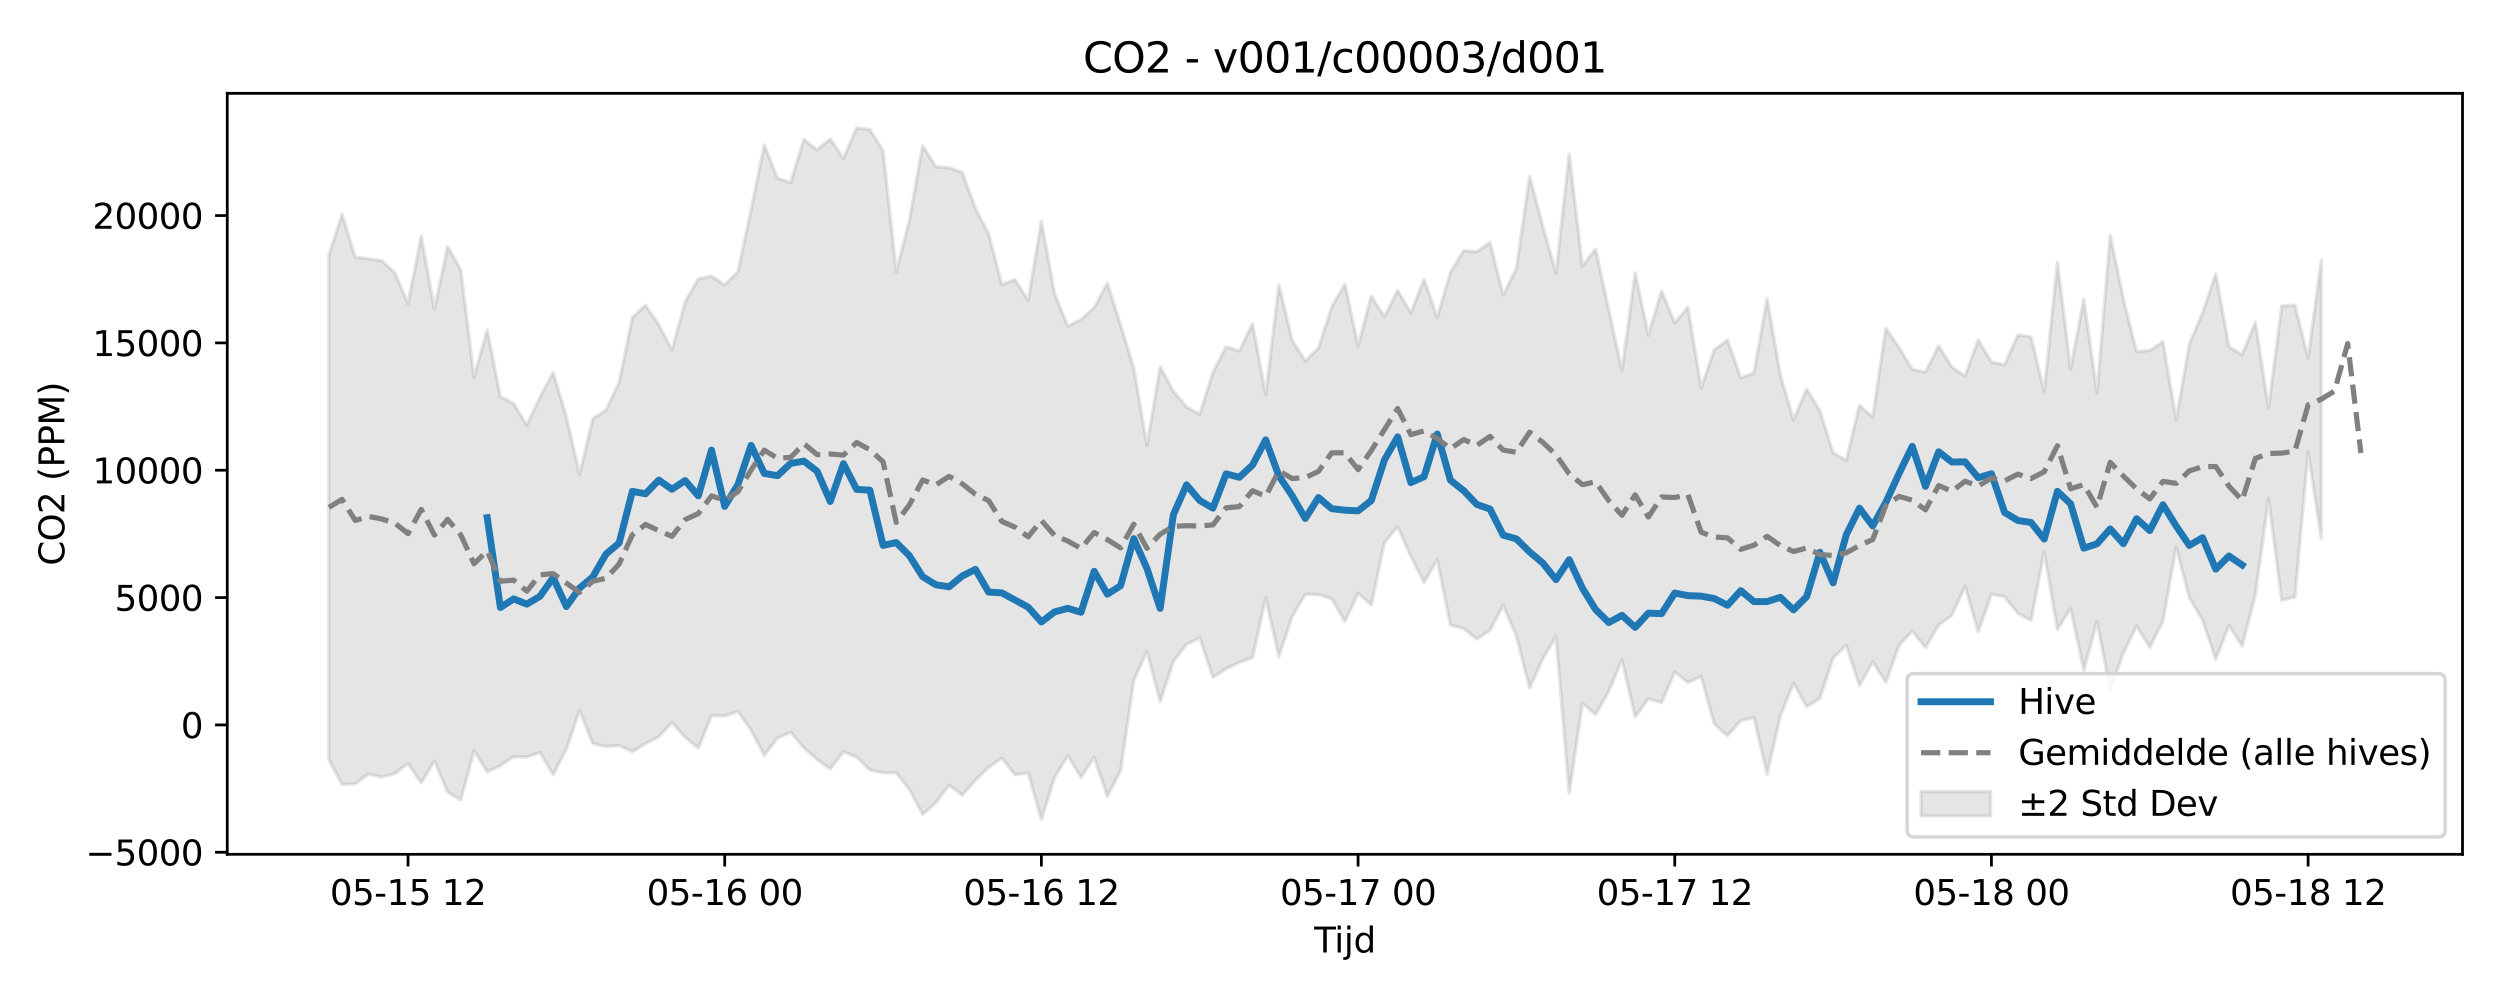 <?xml version="1.0" encoding="utf-8" standalone="no"?>
<!DOCTYPE svg PUBLIC "-//W3C//DTD SVG 1.1//EN"
  "http://www.w3.org/Graphics/SVG/1.1/DTD/svg11.dtd">
<svg xmlns:xlink="http://www.w3.org/1999/xlink" width="720pt" height="288pt" viewBox="0 0 720 288" xmlns="http://www.w3.org/2000/svg" version="1.1">
 <defs>
  <style type="text/css">*{stroke-linejoin: round; stroke-linecap: butt}</style>
 </defs>
 <g id="figure_1">
  <g id="patch_1">
   <path d="M 0 288 
L 720 288 
L 720 0 
L 0 0 
z
" style="fill: #ffffff"/>
  </g>
  <g id="axes_1">
   <g id="patch_2">
    <path d="M 65.45 246.04 
L 709.2 246.04 
L 709.2 26.88 
L 65.45 26.88 
z
" style="fill: #ffffff"/>
   </g>
   <g id="FillBetweenPolyCollection_1">
    <defs>
     <path id="m5c8a4577e9" d="M 94.711 -214.495 
L 94.711 -69.231 
L 98.512 -62.076 
L 102.312 -62.259 
L 106.112 -65.073 
L 109.912 -64.19 
L 113.712 -65.209 
L 117.512 -68.102 
L 121.313 -62.551 
L 125.113 -68.848 
L 128.913 -59.886 
L 132.713 -57.601 
L 136.513 -71.845 
L 140.313 -65.746 
L 144.114 -67.474 
L 147.914 -70.058 
L 151.714 -69.951 
L 155.514 -71.275 
L 159.314 -64.912 
L 163.115 -72.264 
L 166.915 -83.379 
L 170.715 -73.849 
L 174.515 -73.042 
L 178.315 -73.272 
L 182.115 -71.479 
L 185.916 -73.84 
L 189.716 -75.823 
L 193.516 -79.853 
L 197.316 -75.661 
L 201.116 -72.552 
L 204.916 -81.92 
L 208.717 -81.792 
L 212.517 -83.077 
L 216.317 -77.711 
L 220.117 -70.472 
L 223.917 -75.42 
L 227.718 -77.083 
L 231.518 -72.625 
L 235.318 -69.282 
L 239.118 -66.531 
L 242.918 -71.499 
L 246.718 -69.976 
L 250.519 -66.241 
L 254.319 -65.417 
L 258.119 -65.435 
L 261.919 -60.614 
L 265.719 -53.491 
L 269.52 -56.784 
L 273.32 -61.877 
L 277.12 -59.047 
L 280.92 -63.268 
L 284.72 -66.986 
L 288.52 -69.65 
L 292.321 -64.878 
L 296.121 -65.385 
L 299.921 -51.922 
L 303.721 -64.116 
L 307.521 -70.331 
L 311.321 -64.129 
L 315.122 -69.912 
L 318.922 -58.687 
L 322.722 -66.047 
L 326.522 -92.014 
L 330.322 -100.454 
L 334.123 -85.963 
L 337.923 -97.477 
L 341.723 -102.372 
L 345.523 -104.362 
L 349.323 -92.906 
L 353.123 -95.398 
L 356.924 -97.246 
L 360.724 -98.569 
L 364.524 -115.821 
L 368.324 -98.901 
L 372.124 -110.342 
L 375.924 -116.856 
L 379.725 -116.742 
L 383.525 -115.595 
L 387.325 -108.984 
L 391.125 -117.15 
L 394.925 -113.792 
L 398.726 -131.774 
L 402.526 -136.308 
L 406.326 -127.744 
L 410.126 -120.27 
L 413.926 -126.834 
L 417.726 -107.982 
L 421.527 -107 
L 425.327 -103.944 
L 429.127 -106.463 
L 432.927 -113.692 
L 436.727 -104.809 
L 440.527 -89.824 
L 444.328 -98.298 
L 448.128 -104.668 
L 451.928 -59.526 
L 455.728 -85.431 
L 459.528 -82.25 
L 463.329 -88.89 
L 467.129 -97.928 
L 470.929 -81.514 
L 474.729 -86.768 
L 478.529 -85.617 
L 482.329 -94.44 
L 486.13 -91.447 
L 489.93 -93.165 
L 493.73 -79.443 
L 497.53 -76.091 
L 501.33 -80.429 
L 505.13 -81.344 
L 508.931 -65.099 
L 512.731 -81.795 
L 516.531 -91.28 
L 520.331 -84.421 
L 524.131 -86.885 
L 527.932 -98.478 
L 531.732 -102.151 
L 535.532 -90.525 
L 539.332 -97.366 
L 543.132 -91.504 
L 546.932 -102.192 
L 550.733 -106.274 
L 554.533 -101.497 
L 558.333 -107.959 
L 562.133 -110.755 
L 565.933 -119.129 
L 569.734 -106.034 
L 573.534 -116.866 
L 577.334 -116.121 
L 581.134 -111.368 
L 584.934 -109.353 
L 588.734 -129.056 
L 592.535 -106.761 
L 596.335 -112.754 
L 600.135 -95.031 
L 603.935 -108.952 
L 607.735 -89.474 
L 611.535 -99.946 
L 615.336 -107.711 
L 619.136 -101.574 
L 622.936 -109.148 
L 626.736 -130.479 
L 630.536 -115.865 
L 634.337 -109.392 
L 638.137 -98.144 
L 641.937 -107.855 
L 645.737 -101.967 
L 649.537 -116.717 
L 653.337 -144.359 
L 657.138 -115.139 
L 660.938 -116.054 
L 664.738 -157.914 
L 668.538 -132.992 
L 668.538 -213.082 
L 668.538 -213.082 
L 664.738 -184.9 
L 660.938 -200.1 
L 657.138 -199.872 
L 653.337 -170.446 
L 649.537 -195.225 
L 645.737 -185.814 
L 641.937 -188.114 
L 638.137 -209.134 
L 634.337 -197.8 
L 630.536 -188.935 
L 626.736 -167.095 
L 622.936 -189.584 
L 619.136 -187.052 
L 615.336 -186.712 
L 611.535 -201.849 
L 607.735 -220.219 
L 603.935 -174.827 
L 600.135 -201.833 
L 596.335 -181.721 
L 592.535 -212.503 
L 588.734 -175.2 
L 584.934 -190.997 
L 581.134 -191.539 
L 577.334 -182.875 
L 573.534 -183.748 
L 569.734 -190.089 
L 565.933 -179.659 
L 562.133 -182.288 
L 558.333 -188.378 
L 554.533 -180.833 
L 550.733 -181.64 
L 546.932 -187.868 
L 543.132 -193.447 
L 539.332 -167.814 
L 535.532 -171.298 
L 531.732 -155.42 
L 527.932 -157.57 
L 524.131 -169.671 
L 520.331 -175.945 
L 516.531 -167.052 
L 512.731 -179.985 
L 508.931 -201.984 
L 505.13 -180.6 
L 501.33 -179.159 
L 497.53 -190.097 
L 493.73 -187.262 
L 489.93 -176.289 
L 486.13 -199.557 
L 482.329 -195.013 
L 478.529 -204.137 
L 474.729 -191.451 
L 470.929 -209.447 
L 467.129 -181.266 
L 463.329 -198.729 
L 459.528 -216.252 
L 455.728 -211.394 
L 451.928 -243.582 
L 448.128 -209.274 
L 444.328 -222.933 
L 440.527 -237.219 
L 436.727 -210.721 
L 432.927 -203.029 
L 429.127 -218.178 
L 425.327 -215.504 
L 421.527 -215.829 
L 417.726 -209.582 
L 413.926 -196.582 
L 410.126 -207.55 
L 406.326 -197.889 
L 402.526 -204.357 
L 398.726 -196.783 
L 394.925 -202.676 
L 391.125 -188.33 
L 387.325 -206.183 
L 383.525 -199.601 
L 379.725 -187.745 
L 375.924 -184.045 
L 372.124 -190.024 
L 368.324 -205.922 
L 364.524 -174.289 
L 360.724 -194.792 
L 356.924 -186.923 
L 353.123 -188.125 
L 349.323 -180.764 
L 345.523 -168.662 
L 341.723 -170.831 
L 337.923 -175.349 
L 334.123 -182.336 
L 330.322 -159.7 
L 326.522 -182.048 
L 322.722 -194.376 
L 318.922 -206.478 
L 315.122 -199.362 
L 311.321 -195.972 
L 307.521 -194.034 
L 303.721 -203.452 
L 299.921 -224.29 
L 296.121 -201.441 
L 292.321 -207.472 
L 288.52 -206.042 
L 284.72 -220.682 
L 280.92 -228.012 
L 277.12 -238.295 
L 273.32 -239.734 
L 269.52 -239.946 
L 265.719 -246.047 
L 261.919 -224.617 
L 258.119 -209.683 
L 254.319 -244.603 
L 250.519 -250.724 
L 246.718 -251.158 
L 242.918 -242.357 
L 239.118 -247.977 
L 235.318 -244.855 
L 231.518 -247.828 
L 227.718 -235.438 
L 223.917 -236.641 
L 220.117 -246.251 
L 216.317 -227.585 
L 212.517 -209.7 
L 208.717 -205.957 
L 204.916 -208.454 
L 201.116 -207.659 
L 197.316 -201.025 
L 193.516 -187.211 
L 189.716 -194.498 
L 185.916 -200.085 
L 182.115 -196.515 
L 178.315 -177.874 
L 174.515 -169.866 
L 170.715 -167.355 
L 166.915 -151.338 
L 163.115 -167.97 
L 159.314 -180.668 
L 155.514 -173.636 
L 151.714 -165.538 
L 147.914 -171.809 
L 144.114 -173.717 
L 140.313 -192.954 
L 136.513 -179.425 
L 132.713 -210.235 
L 128.913 -216.964 
L 125.113 -198.926 
L 121.313 -220.051 
L 117.512 -200.516 
L 113.712 -209.485 
L 109.912 -212.903 
L 106.112 -213.492 
L 102.312 -213.959 
L 98.512 -226.269 
L 94.711 -214.495 
z
" style="stroke: #808080; stroke-opacity: 0.2"/>
    </defs>
    <g clip-path="url(#pc3dddcbb53)">
     <use xlink:href="#m5c8a4577e9" x="0" y="288" style="fill: #808080; fill-opacity: 0.2; stroke: #808080; stroke-opacity: 0.2"/>
    </g>
   </g>
   <g id="matplotlib.axis_1">
    <g id="xtick_1">
     <g id="line2d_1">
      <defs>
       <path id="m9f96ad8acd" d="M 0 0 
L 0 3.5 
" style="stroke: #000000; stroke-width: 0.8"/>
      </defs>
      <g>
       <use xlink:href="#m9f96ad8acd" x="117.512" y="246.04" style="stroke: #000000; stroke-width: 0.8"/>
      </g>
     </g>
     <g id="text_1">
      <!-- 05-15 12 -->
      <g transform="translate(95.032 260.638) scale(0.1 -0.1)">
       <defs>
        <path id="DejaVuSans-30" d="M 2034 4250 
Q 1547 4250 1301 3770 
Q 1056 3291 1056 2328 
Q 1056 1369 1301 889 
Q 1547 409 2034 409 
Q 2525 409 2770 889 
Q 3016 1369 3016 2328 
Q 3016 3291 2770 3770 
Q 2525 4250 2034 4250 
z
M 2034 4750 
Q 2819 4750 3233 4129 
Q 3647 3509 3647 2328 
Q 3647 1150 3233 529 
Q 2819 -91 2034 -91 
Q 1250 -91 836 529 
Q 422 1150 422 2328 
Q 422 3509 836 4129 
Q 1250 4750 2034 4750 
z
" transform="scale(0.016)"/>
        <path id="DejaVuSans-35" d="M 691 4666 
L 3169 4666 
L 3169 4134 
L 1269 4134 
L 1269 2991 
Q 1406 3038 1543 3061 
Q 1681 3084 1819 3084 
Q 2600 3084 3056 2656 
Q 3513 2228 3513 1497 
Q 3513 744 3044 326 
Q 2575 -91 1722 -91 
Q 1428 -91 1123 -41 
Q 819 9 494 109 
L 494 744 
Q 775 591 1075 516 
Q 1375 441 1709 441 
Q 2250 441 2565 725 
Q 2881 1009 2881 1497 
Q 2881 1984 2565 2268 
Q 2250 2553 1709 2553 
Q 1456 2553 1204 2497 
Q 953 2441 691 2322 
L 691 4666 
z
" transform="scale(0.016)"/>
        <path id="DejaVuSans-2d" d="M 313 2009 
L 1997 2009 
L 1997 1497 
L 313 1497 
L 313 2009 
z
" transform="scale(0.016)"/>
        <path id="DejaVuSans-31" d="M 794 531 
L 1825 531 
L 1825 4091 
L 703 3866 
L 703 4441 
L 1819 4666 
L 2450 4666 
L 2450 531 
L 3481 531 
L 3481 0 
L 794 0 
L 794 531 
z
" transform="scale(0.016)"/>
        <path id="DejaVuSans-20" transform="scale(0.016)"/>
        <path id="DejaVuSans-32" d="M 1228 531 
L 3431 531 
L 3431 0 
L 469 0 
L 469 531 
Q 828 903 1448 1529 
Q 2069 2156 2228 2338 
Q 2531 2678 2651 2914 
Q 2772 3150 2772 3378 
Q 2772 3750 2511 3984 
Q 2250 4219 1831 4219 
Q 1534 4219 1204 4116 
Q 875 4013 500 3803 
L 500 4441 
Q 881 4594 1212 4672 
Q 1544 4750 1819 4750 
Q 2544 4750 2975 4387 
Q 3406 4025 3406 3419 
Q 3406 3131 3298 2873 
Q 3191 2616 2906 2266 
Q 2828 2175 2409 1742 
Q 1991 1309 1228 531 
z
" transform="scale(0.016)"/>
       </defs>
       <use xlink:href="#DejaVuSans-30"/>
       <use xlink:href="#DejaVuSans-35" transform="translate(63.623 0)"/>
       <use xlink:href="#DejaVuSans-2d" transform="translate(127.246 0)"/>
       <use xlink:href="#DejaVuSans-31" transform="translate(163.33 0)"/>
       <use xlink:href="#DejaVuSans-35" transform="translate(226.953 0)"/>
       <use xlink:href="#DejaVuSans-20" transform="translate(290.576 0)"/>
       <use xlink:href="#DejaVuSans-31" transform="translate(322.363 0)"/>
       <use xlink:href="#DejaVuSans-32" transform="translate(385.986 0)"/>
      </g>
     </g>
    </g>
    <g id="xtick_2">
     <g id="line2d_2">
      <g>
       <use xlink:href="#m9f96ad8acd" x="208.717" y="246.04" style="stroke: #000000; stroke-width: 0.8"/>
      </g>
     </g>
     <g id="text_2">
      <!-- 05-16 00 -->
      <g transform="translate(186.236 260.638) scale(0.1 -0.1)">
       <defs>
        <path id="DejaVuSans-36" d="M 2113 2584 
Q 1688 2584 1439 2293 
Q 1191 2003 1191 1497 
Q 1191 994 1439 701 
Q 1688 409 2113 409 
Q 2538 409 2786 701 
Q 3034 994 3034 1497 
Q 3034 2003 2786 2293 
Q 2538 2584 2113 2584 
z
M 3366 4563 
L 3366 3988 
Q 3128 4100 2886 4159 
Q 2644 4219 2406 4219 
Q 1781 4219 1451 3797 
Q 1122 3375 1075 2522 
Q 1259 2794 1537 2939 
Q 1816 3084 2150 3084 
Q 2853 3084 3261 2657 
Q 3669 2231 3669 1497 
Q 3669 778 3244 343 
Q 2819 -91 2113 -91 
Q 1303 -91 875 529 
Q 447 1150 447 2328 
Q 447 3434 972 4092 
Q 1497 4750 2381 4750 
Q 2619 4750 2861 4703 
Q 3103 4656 3366 4563 
z
" transform="scale(0.016)"/>
       </defs>
       <use xlink:href="#DejaVuSans-30"/>
       <use xlink:href="#DejaVuSans-35" transform="translate(63.623 0)"/>
       <use xlink:href="#DejaVuSans-2d" transform="translate(127.246 0)"/>
       <use xlink:href="#DejaVuSans-31" transform="translate(163.33 0)"/>
       <use xlink:href="#DejaVuSans-36" transform="translate(226.953 0)"/>
       <use xlink:href="#DejaVuSans-20" transform="translate(290.576 0)"/>
       <use xlink:href="#DejaVuSans-30" transform="translate(322.363 0)"/>
       <use xlink:href="#DejaVuSans-30" transform="translate(385.986 0)"/>
      </g>
     </g>
    </g>
    <g id="xtick_3">
     <g id="line2d_3">
      <g>
       <use xlink:href="#m9f96ad8acd" x="299.921" y="246.04" style="stroke: #000000; stroke-width: 0.8"/>
      </g>
     </g>
     <g id="text_3">
      <!-- 05-16 12 -->
      <g transform="translate(277.44 260.638) scale(0.1 -0.1)">
       <use xlink:href="#DejaVuSans-30"/>
       <use xlink:href="#DejaVuSans-35" transform="translate(63.623 0)"/>
       <use xlink:href="#DejaVuSans-2d" transform="translate(127.246 0)"/>
       <use xlink:href="#DejaVuSans-31" transform="translate(163.33 0)"/>
       <use xlink:href="#DejaVuSans-36" transform="translate(226.953 0)"/>
       <use xlink:href="#DejaVuSans-20" transform="translate(290.576 0)"/>
       <use xlink:href="#DejaVuSans-31" transform="translate(322.363 0)"/>
       <use xlink:href="#DejaVuSans-32" transform="translate(385.986 0)"/>
      </g>
     </g>
    </g>
    <g id="xtick_4">
     <g id="line2d_4">
      <g>
       <use xlink:href="#m9f96ad8acd" x="391.125" y="246.04" style="stroke: #000000; stroke-width: 0.8"/>
      </g>
     </g>
     <g id="text_4">
      <!-- 05-17 00 -->
      <g transform="translate(368.645 260.638) scale(0.1 -0.1)">
       <defs>
        <path id="DejaVuSans-37" d="M 525 4666 
L 3525 4666 
L 3525 4397 
L 1831 0 
L 1172 0 
L 2766 4134 
L 525 4134 
L 525 4666 
z
" transform="scale(0.016)"/>
       </defs>
       <use xlink:href="#DejaVuSans-30"/>
       <use xlink:href="#DejaVuSans-35" transform="translate(63.623 0)"/>
       <use xlink:href="#DejaVuSans-2d" transform="translate(127.246 0)"/>
       <use xlink:href="#DejaVuSans-31" transform="translate(163.33 0)"/>
       <use xlink:href="#DejaVuSans-37" transform="translate(226.953 0)"/>
       <use xlink:href="#DejaVuSans-20" transform="translate(290.576 0)"/>
       <use xlink:href="#DejaVuSans-30" transform="translate(322.363 0)"/>
       <use xlink:href="#DejaVuSans-30" transform="translate(385.986 0)"/>
      </g>
     </g>
    </g>
    <g id="xtick_5">
     <g id="line2d_5">
      <g>
       <use xlink:href="#m9f96ad8acd" x="482.329" y="246.04" style="stroke: #000000; stroke-width: 0.8"/>
      </g>
     </g>
     <g id="text_5">
      <!-- 05-17 12 -->
      <g transform="translate(459.849 260.638) scale(0.1 -0.1)">
       <use xlink:href="#DejaVuSans-30"/>
       <use xlink:href="#DejaVuSans-35" transform="translate(63.623 0)"/>
       <use xlink:href="#DejaVuSans-2d" transform="translate(127.246 0)"/>
       <use xlink:href="#DejaVuSans-31" transform="translate(163.33 0)"/>
       <use xlink:href="#DejaVuSans-37" transform="translate(226.953 0)"/>
       <use xlink:href="#DejaVuSans-20" transform="translate(290.576 0)"/>
       <use xlink:href="#DejaVuSans-31" transform="translate(322.363 0)"/>
       <use xlink:href="#DejaVuSans-32" transform="translate(385.986 0)"/>
      </g>
     </g>
    </g>
    <g id="xtick_6">
     <g id="line2d_6">
      <g>
       <use xlink:href="#m9f96ad8acd" x="573.534" y="246.04" style="stroke: #000000; stroke-width: 0.8"/>
      </g>
     </g>
     <g id="text_6">
      <!-- 05-18 00 -->
      <g transform="translate(551.053 260.638) scale(0.1 -0.1)">
       <defs>
        <path id="DejaVuSans-38" d="M 2034 2216 
Q 1584 2216 1326 1975 
Q 1069 1734 1069 1313 
Q 1069 891 1326 650 
Q 1584 409 2034 409 
Q 2484 409 2743 651 
Q 3003 894 3003 1313 
Q 3003 1734 2745 1975 
Q 2488 2216 2034 2216 
z
M 1403 2484 
Q 997 2584 770 2862 
Q 544 3141 544 3541 
Q 544 4100 942 4425 
Q 1341 4750 2034 4750 
Q 2731 4750 3128 4425 
Q 3525 4100 3525 3541 
Q 3525 3141 3298 2862 
Q 3072 2584 2669 2484 
Q 3125 2378 3379 2068 
Q 3634 1759 3634 1313 
Q 3634 634 3220 271 
Q 2806 -91 2034 -91 
Q 1263 -91 848 271 
Q 434 634 434 1313 
Q 434 1759 690 2068 
Q 947 2378 1403 2484 
z
M 1172 3481 
Q 1172 3119 1398 2916 
Q 1625 2713 2034 2713 
Q 2441 2713 2670 2916 
Q 2900 3119 2900 3481 
Q 2900 3844 2670 4047 
Q 2441 4250 2034 4250 
Q 1625 4250 1398 4047 
Q 1172 3844 1172 3481 
z
" transform="scale(0.016)"/>
       </defs>
       <use xlink:href="#DejaVuSans-30"/>
       <use xlink:href="#DejaVuSans-35" transform="translate(63.623 0)"/>
       <use xlink:href="#DejaVuSans-2d" transform="translate(127.246 0)"/>
       <use xlink:href="#DejaVuSans-31" transform="translate(163.33 0)"/>
       <use xlink:href="#DejaVuSans-38" transform="translate(226.953 0)"/>
       <use xlink:href="#DejaVuSans-20" transform="translate(290.576 0)"/>
       <use xlink:href="#DejaVuSans-30" transform="translate(322.363 0)"/>
       <use xlink:href="#DejaVuSans-30" transform="translate(385.986 0)"/>
      </g>
     </g>
    </g>
    <g id="xtick_7">
     <g id="line2d_7">
      <g>
       <use xlink:href="#m9f96ad8acd" x="664.738" y="246.04" style="stroke: #000000; stroke-width: 0.8"/>
      </g>
     </g>
     <g id="text_7">
      <!-- 05-18 12 -->
      <g transform="translate(642.257 260.638) scale(0.1 -0.1)">
       <use xlink:href="#DejaVuSans-30"/>
       <use xlink:href="#DejaVuSans-35" transform="translate(63.623 0)"/>
       <use xlink:href="#DejaVuSans-2d" transform="translate(127.246 0)"/>
       <use xlink:href="#DejaVuSans-31" transform="translate(163.33 0)"/>
       <use xlink:href="#DejaVuSans-38" transform="translate(226.953 0)"/>
       <use xlink:href="#DejaVuSans-20" transform="translate(290.576 0)"/>
       <use xlink:href="#DejaVuSans-31" transform="translate(322.363 0)"/>
       <use xlink:href="#DejaVuSans-32" transform="translate(385.986 0)"/>
      </g>
     </g>
    </g>
    <g id="text_8">
     <!-- Tijd -->
     <g transform="translate(378.475 274.317) scale(0.1 -0.1)">
      <defs>
       <path id="DejaVuSans-54" d="M -19 4666 
L 3928 4666 
L 3928 4134 
L 2272 4134 
L 2272 0 
L 1638 0 
L 1638 4134 
L -19 4134 
L -19 4666 
z
" transform="scale(0.016)"/>
       <path id="DejaVuSans-69" d="M 603 3500 
L 1178 3500 
L 1178 0 
L 603 0 
L 603 3500 
z
M 603 4863 
L 1178 4863 
L 1178 4134 
L 603 4134 
L 603 4863 
z
" transform="scale(0.016)"/>
       <path id="DejaVuSans-6a" d="M 603 3500 
L 1178 3500 
L 1178 -63 
Q 1178 -731 923 -1031 
Q 669 -1331 103 -1331 
L -116 -1331 
L -116 -844 
L 38 -844 
Q 366 -844 484 -692 
Q 603 -541 603 -63 
L 603 3500 
z
M 603 4863 
L 1178 4863 
L 1178 4134 
L 603 4134 
L 603 4863 
z
" transform="scale(0.016)"/>
       <path id="DejaVuSans-64" d="M 2906 2969 
L 2906 4863 
L 3481 4863 
L 3481 0 
L 2906 0 
L 2906 525 
Q 2725 213 2448 61 
Q 2172 -91 1784 -91 
Q 1150 -91 751 415 
Q 353 922 353 1747 
Q 353 2572 751 3078 
Q 1150 3584 1784 3584 
Q 2172 3584 2448 3432 
Q 2725 3281 2906 2969 
z
M 947 1747 
Q 947 1113 1208 752 
Q 1469 391 1925 391 
Q 2381 391 2643 752 
Q 2906 1113 2906 1747 
Q 2906 2381 2643 2742 
Q 2381 3103 1925 3103 
Q 1469 3103 1208 2742 
Q 947 2381 947 1747 
z
" transform="scale(0.016)"/>
      </defs>
      <use xlink:href="#DejaVuSans-54"/>
      <use xlink:href="#DejaVuSans-69" transform="translate(57.959 0)"/>
      <use xlink:href="#DejaVuSans-6a" transform="translate(85.742 0)"/>
      <use xlink:href="#DejaVuSans-64" transform="translate(113.525 0)"/>
     </g>
    </g>
   </g>
   <g id="matplotlib.axis_2">
    <g id="ytick_1">
     <g id="line2d_8">
      <defs>
       <path id="m5073c3f04c" d="M 0 0 
L -3.5 0 
" style="stroke: #000000; stroke-width: 0.8"/>
      </defs>
      <g>
       <use xlink:href="#m5073c3f04c" x="65.45" y="245.447" style="stroke: #000000; stroke-width: 0.8"/>
      </g>
     </g>
     <g id="text_9">
      <!-- −5000 -->
      <g transform="translate(24.62 249.246) scale(0.1 -0.1)">
       <defs>
        <path id="DejaVuSans-2212" d="M 678 2272 
L 4684 2272 
L 4684 1741 
L 678 1741 
L 678 2272 
z
" transform="scale(0.016)"/>
       </defs>
       <use xlink:href="#DejaVuSans-2212"/>
       <use xlink:href="#DejaVuSans-35" transform="translate(83.789 0)"/>
       <use xlink:href="#DejaVuSans-30" transform="translate(147.412 0)"/>
       <use xlink:href="#DejaVuSans-30" transform="translate(211.035 0)"/>
       <use xlink:href="#DejaVuSans-30" transform="translate(274.658 0)"/>
      </g>
     </g>
    </g>
    <g id="ytick_2">
     <g id="line2d_9">
      <g>
       <use xlink:href="#m5073c3f04c" x="65.45" y="208.774" style="stroke: #000000; stroke-width: 0.8"/>
      </g>
     </g>
     <g id="text_10">
      <!-- 0 -->
      <g transform="translate(52.087 212.573) scale(0.1 -0.1)">
       <use xlink:href="#DejaVuSans-30"/>
      </g>
     </g>
    </g>
    <g id="ytick_3">
     <g id="line2d_10">
      <g>
       <use xlink:href="#m5073c3f04c" x="65.45" y="172.101" style="stroke: #000000; stroke-width: 0.8"/>
      </g>
     </g>
     <g id="text_11">
      <!-- 5000 -->
      <g transform="translate(33 175.901) scale(0.1 -0.1)">
       <use xlink:href="#DejaVuSans-35"/>
       <use xlink:href="#DejaVuSans-30" transform="translate(63.623 0)"/>
       <use xlink:href="#DejaVuSans-30" transform="translate(127.246 0)"/>
       <use xlink:href="#DejaVuSans-30" transform="translate(190.869 0)"/>
      </g>
     </g>
    </g>
    <g id="ytick_4">
     <g id="line2d_11">
      <g>
       <use xlink:href="#m5073c3f04c" x="65.45" y="135.429" style="stroke: #000000; stroke-width: 0.8"/>
      </g>
     </g>
     <g id="text_12">
      <!-- 10000 -->
      <g transform="translate(26.637 139.228) scale(0.1 -0.1)">
       <use xlink:href="#DejaVuSans-31"/>
       <use xlink:href="#DejaVuSans-30" transform="translate(63.623 0)"/>
       <use xlink:href="#DejaVuSans-30" transform="translate(127.246 0)"/>
       <use xlink:href="#DejaVuSans-30" transform="translate(190.869 0)"/>
       <use xlink:href="#DejaVuSans-30" transform="translate(254.492 0)"/>
      </g>
     </g>
    </g>
    <g id="ytick_5">
     <g id="line2d_12">
      <g>
       <use xlink:href="#m5073c3f04c" x="65.45" y="98.756" style="stroke: #000000; stroke-width: 0.8"/>
      </g>
     </g>
     <g id="text_13">
      <!-- 15000 -->
      <g transform="translate(26.637 102.555) scale(0.1 -0.1)">
       <use xlink:href="#DejaVuSans-31"/>
       <use xlink:href="#DejaVuSans-35" transform="translate(63.623 0)"/>
       <use xlink:href="#DejaVuSans-30" transform="translate(127.246 0)"/>
       <use xlink:href="#DejaVuSans-30" transform="translate(190.869 0)"/>
       <use xlink:href="#DejaVuSans-30" transform="translate(254.492 0)"/>
      </g>
     </g>
    </g>
    <g id="ytick_6">
     <g id="line2d_13">
      <g>
       <use xlink:href="#m5073c3f04c" x="65.45" y="62.083" style="stroke: #000000; stroke-width: 0.8"/>
      </g>
     </g>
     <g id="text_14">
      <!-- 20000 -->
      <g transform="translate(26.637 65.883) scale(0.1 -0.1)">
       <use xlink:href="#DejaVuSans-32"/>
       <use xlink:href="#DejaVuSans-30" transform="translate(63.623 0)"/>
       <use xlink:href="#DejaVuSans-30" transform="translate(127.246 0)"/>
       <use xlink:href="#DejaVuSans-30" transform="translate(190.869 0)"/>
       <use xlink:href="#DejaVuSans-30" transform="translate(254.492 0)"/>
      </g>
     </g>
    </g>
    <g id="text_15">
     <!-- CO2 (PPM) -->
     <g transform="translate(18.541 162.903) rotate(-90) scale(0.1 -0.1)">
      <defs>
       <path id="DejaVuSans-43" d="M 4122 4306 
L 4122 3641 
Q 3803 3938 3442 4084 
Q 3081 4231 2675 4231 
Q 1875 4231 1450 3742 
Q 1025 3253 1025 2328 
Q 1025 1406 1450 917 
Q 1875 428 2675 428 
Q 3081 428 3442 575 
Q 3803 722 4122 1019 
L 4122 359 
Q 3791 134 3420 21 
Q 3050 -91 2638 -91 
Q 1578 -91 968 557 
Q 359 1206 359 2328 
Q 359 3453 968 4101 
Q 1578 4750 2638 4750 
Q 3056 4750 3426 4639 
Q 3797 4528 4122 4306 
z
" transform="scale(0.016)"/>
       <path id="DejaVuSans-4f" d="M 2522 4238 
Q 1834 4238 1429 3725 
Q 1025 3213 1025 2328 
Q 1025 1447 1429 934 
Q 1834 422 2522 422 
Q 3209 422 3611 934 
Q 4013 1447 4013 2328 
Q 4013 3213 3611 3725 
Q 3209 4238 2522 4238 
z
M 2522 4750 
Q 3503 4750 4090 4092 
Q 4678 3434 4678 2328 
Q 4678 1225 4090 567 
Q 3503 -91 2522 -91 
Q 1538 -91 948 565 
Q 359 1222 359 2328 
Q 359 3434 948 4092 
Q 1538 4750 2522 4750 
z
" transform="scale(0.016)"/>
       <path id="DejaVuSans-28" d="M 1984 4856 
Q 1566 4138 1362 3434 
Q 1159 2731 1159 2009 
Q 1159 1288 1364 580 
Q 1569 -128 1984 -844 
L 1484 -844 
Q 1016 -109 783 600 
Q 550 1309 550 2009 
Q 550 2706 781 3412 
Q 1013 4119 1484 4856 
L 1984 4856 
z
" transform="scale(0.016)"/>
       <path id="DejaVuSans-50" d="M 1259 4147 
L 1259 2394 
L 2053 2394 
Q 2494 2394 2734 2622 
Q 2975 2850 2975 3272 
Q 2975 3691 2734 3919 
Q 2494 4147 2053 4147 
L 1259 4147 
z
M 628 4666 
L 2053 4666 
Q 2838 4666 3239 4311 
Q 3641 3956 3641 3272 
Q 3641 2581 3239 2228 
Q 2838 1875 2053 1875 
L 1259 1875 
L 1259 0 
L 628 0 
L 628 4666 
z
" transform="scale(0.016)"/>
       <path id="DejaVuSans-4d" d="M 628 4666 
L 1569 4666 
L 2759 1491 
L 3956 4666 
L 4897 4666 
L 4897 0 
L 4281 0 
L 4281 4097 
L 3078 897 
L 2444 897 
L 1241 4097 
L 1241 0 
L 628 0 
L 628 4666 
z
" transform="scale(0.016)"/>
       <path id="DejaVuSans-29" d="M 513 4856 
L 1013 4856 
Q 1481 4119 1714 3412 
Q 1947 2706 1947 2009 
Q 1947 1309 1714 600 
Q 1481 -109 1013 -844 
L 513 -844 
Q 928 -128 1133 580 
Q 1338 1288 1338 2009 
Q 1338 2731 1133 3434 
Q 928 4138 513 4856 
z
" transform="scale(0.016)"/>
      </defs>
      <use xlink:href="#DejaVuSans-43"/>
      <use xlink:href="#DejaVuSans-4f" transform="translate(69.824 0)"/>
      <use xlink:href="#DejaVuSans-32" transform="translate(148.535 0)"/>
      <use xlink:href="#DejaVuSans-20" transform="translate(212.158 0)"/>
      <use xlink:href="#DejaVuSans-28" transform="translate(243.945 0)"/>
      <use xlink:href="#DejaVuSans-50" transform="translate(282.959 0)"/>
      <use xlink:href="#DejaVuSans-50" transform="translate(343.262 0)"/>
      <use xlink:href="#DejaVuSans-4d" transform="translate(403.564 0)"/>
      <use xlink:href="#DejaVuSans-29" transform="translate(489.844 0)"/>
     </g>
    </g>
   </g>
   <g id="line2d_14">
    <path d="M 140.313 149.086 
L 144.114 174.962 
L 147.914 172.49 
L 151.714 173.989 
L 155.514 171.739 
L 159.314 166.349 
L 163.115 174.681 
L 166.915 169.366 
L 170.715 166.151 
L 174.515 159.593 
L 178.315 156.379 
L 182.115 141.509 
L 185.916 142.206 
L 189.716 138.257 
L 193.516 140.908 
L 197.316 138.404 
L 201.116 142.797 
L 204.916 129.637 
L 208.717 145.831 
L 212.517 139.587 
L 216.317 128.263 
L 220.117 136.346 
L 223.917 136.991 
L 227.718 133.451 
L 231.518 132.805 
L 235.318 135.705 
L 239.118 144.416 
L 242.918 133.541 
L 246.718 140.952 
L 250.519 141.174 
L 254.319 157.073 
L 258.119 156.259 
L 261.919 160.06 
L 265.719 166.075 
L 269.52 168.417 
L 273.32 169.011 
L 277.12 165.901 
L 280.92 163.984 
L 284.72 170.517 
L 288.52 170.747 
L 296.121 174.881 
L 299.921 179.125 
L 303.721 176.223 
L 307.521 175.201 
L 311.321 176.331 
L 315.122 164.535 
L 318.922 171.116 
L 322.722 168.694 
L 326.522 155.14 
L 330.322 163.73 
L 334.123 175.221 
L 337.923 148.23 
L 341.723 139.644 
L 345.523 144.137 
L 349.323 146.357 
L 353.123 136.473 
L 356.924 137.465 
L 360.724 133.93 
L 364.524 126.696 
L 368.324 137.057 
L 372.124 142.751 
L 375.924 149.325 
L 379.725 143.296 
L 383.525 146.492 
L 387.325 146.934 
L 391.125 147.127 
L 394.925 144.169 
L 398.726 132.448 
L 402.526 125.82 
L 406.326 138.988 
L 410.126 137.292 
L 413.926 124.992 
L 417.726 138.296 
L 421.527 141.296 
L 425.327 145.281 
L 429.127 146.621 
L 432.927 154.137 
L 436.727 155.195 
L 440.527 158.96 
L 444.328 162.151 
L 448.128 166.923 
L 451.928 161.21 
L 455.728 169.388 
L 459.528 175.549 
L 463.329 179.287 
L 467.129 177.226 
L 470.929 180.69 
L 474.729 176.583 
L 478.529 176.727 
L 482.329 170.796 
L 486.13 171.541 
L 489.93 171.691 
L 493.73 172.392 
L 497.53 174.311 
L 501.33 170.111 
L 505.13 173.263 
L 508.931 173.255 
L 512.731 172.026 
L 516.531 175.632 
L 520.331 171.815 
L 524.131 159.068 
L 527.932 167.857 
L 531.732 153.997 
L 535.532 146.36 
L 539.332 151.457 
L 543.132 144.648 
L 546.932 136.363 
L 550.733 128.539 
L 554.533 140.076 
L 558.333 130.126 
L 562.133 133.055 
L 565.933 133.006 
L 569.734 137.57 
L 573.534 136.441 
L 577.334 147.592 
L 581.134 149.897 
L 584.934 150.462 
L 588.734 155.254 
L 592.535 141.504 
L 596.335 145.105 
L 600.135 157.88 
L 603.935 156.621 
L 607.735 152.332 
L 611.535 156.569 
L 615.336 149.389 
L 619.136 152.797 
L 622.936 145.372 
L 626.736 151.496 
L 630.536 157.085 
L 634.337 154.853 
L 638.137 163.916 
L 641.937 160.126 
L 645.737 162.713 
L 645.737 162.713 
" clip-path="url(#pc3dddcbb53)" style="fill: none; stroke: #1f77b4; stroke-width: 2; stroke-linecap: square"/>
   </g>
   <g id="line2d_15">
    <path d="M 94.711 146.137 
L 98.512 143.828 
L 102.312 149.891 
L 106.112 148.717 
L 109.912 149.453 
L 113.712 150.653 
L 117.512 153.691 
L 121.313 146.699 
L 125.113 154.113 
L 128.913 149.575 
L 132.713 154.082 
L 136.513 162.365 
L 140.313 158.65 
L 144.114 167.405 
L 147.914 167.066 
L 151.714 170.255 
L 155.514 165.545 
L 159.314 165.21 
L 166.915 170.641 
L 170.715 167.398 
L 174.515 166.546 
L 178.315 162.427 
L 182.115 154.003 
L 185.916 151.038 
L 189.716 152.839 
L 193.516 154.468 
L 197.316 149.657 
L 201.116 147.894 
L 204.916 142.813 
L 208.717 144.125 
L 212.517 141.611 
L 216.317 135.352 
L 220.117 129.639 
L 223.917 131.969 
L 227.718 131.739 
L 231.518 127.774 
L 235.318 130.931 
L 239.118 130.746 
L 242.918 131.072 
L 246.718 127.433 
L 250.519 129.517 
L 254.319 132.99 
L 258.119 150.441 
L 261.919 145.385 
L 265.719 138.231 
L 269.52 139.635 
L 273.32 137.194 
L 277.12 139.329 
L 280.92 142.36 
L 284.72 144.166 
L 288.52 150.154 
L 292.321 151.825 
L 296.121 154.587 
L 299.921 149.894 
L 303.721 154.216 
L 307.521 155.818 
L 311.321 157.95 
L 315.122 153.363 
L 318.922 155.418 
L 322.722 157.789 
L 326.522 150.969 
L 330.322 157.923 
L 334.123 153.851 
L 337.923 151.587 
L 341.723 151.399 
L 345.523 151.488 
L 349.323 151.165 
L 353.123 146.239 
L 356.924 145.915 
L 360.724 141.32 
L 364.524 142.945 
L 368.324 135.588 
L 372.124 137.817 
L 375.924 137.55 
L 379.725 135.756 
L 383.525 130.402 
L 387.325 130.416 
L 391.125 135.26 
L 394.925 129.766 
L 402.526 117.668 
L 406.326 125.183 
L 410.126 124.09 
L 413.926 126.292 
L 417.726 129.218 
L 421.527 126.585 
L 425.327 128.276 
L 429.127 125.679 
L 432.927 129.64 
L 436.727 130.235 
L 440.527 124.478 
L 444.328 127.385 
L 448.128 131.029 
L 451.928 136.446 
L 455.728 139.587 
L 459.528 138.749 
L 463.329 144.19 
L 467.129 148.403 
L 470.929 142.519 
L 474.729 148.891 
L 478.529 143.123 
L 482.329 143.273 
L 486.13 142.498 
L 489.93 153.273 
L 493.73 154.648 
L 497.53 154.906 
L 501.33 158.206 
L 505.13 157.028 
L 508.931 154.459 
L 512.731 157.11 
L 516.531 158.834 
L 520.331 157.817 
L 524.131 159.722 
L 527.932 159.976 
L 531.732 159.215 
L 535.532 157.089 
L 539.332 155.41 
L 543.132 145.524 
L 546.932 142.97 
L 550.733 144.043 
L 554.533 146.835 
L 558.333 139.832 
L 562.133 141.478 
L 565.933 138.606 
L 569.734 139.938 
L 573.534 137.693 
L 577.334 138.502 
L 581.134 136.546 
L 584.934 137.825 
L 588.734 135.872 
L 592.535 128.368 
L 596.335 140.762 
L 600.135 139.568 
L 603.935 146.11 
L 607.735 133.154 
L 611.535 137.103 
L 615.336 140.788 
L 619.136 143.687 
L 622.936 138.634 
L 626.736 139.213 
L 630.536 135.6 
L 634.337 134.404 
L 638.137 134.361 
L 641.937 140.015 
L 645.737 144.11 
L 649.537 132.029 
L 653.337 130.597 
L 657.138 130.494 
L 660.938 129.923 
L 664.738 116.593 
L 668.538 114.963 
L 672.338 112.622 
L 676.138 98.969 
L 679.939 130.466 
L 679.939 130.466 
" clip-path="url(#pc3dddcbb53)" style="fill: none; stroke-dasharray: 5.55,2.4; stroke-dashoffset: 0; stroke: #808080; stroke-width: 1.5"/>
   </g>
   <g id="patch_3">
    <path d="M 65.45 246.04 
L 65.45 26.88 
" style="fill: none; stroke: #000000; stroke-width: 0.8; stroke-linejoin: miter; stroke-linecap: square"/>
   </g>
   <g id="patch_4">
    <path d="M 709.2 246.04 
L 709.2 26.88 
" style="fill: none; stroke: #000000; stroke-width: 0.8; stroke-linejoin: miter; stroke-linecap: square"/>
   </g>
   <g id="patch_5">
    <path d="M 65.45 246.04 
L 709.2 246.04 
" style="fill: none; stroke: #000000; stroke-width: 0.8; stroke-linejoin: miter; stroke-linecap: square"/>
   </g>
   <g id="patch_6">
    <path d="M 65.45 26.88 
L 709.2 26.88 
" style="fill: none; stroke: #000000; stroke-width: 0.8; stroke-linejoin: miter; stroke-linecap: square"/>
   </g>
   <g id="text_16">
    <!-- CO2 - v001/c00003/d001 -->
    <g transform="translate(311.922 20.88) scale(0.12 -0.12)">
     <defs>
      <path id="DejaVuSans-76" d="M 191 3500 
L 800 3500 
L 1894 563 
L 2988 3500 
L 3597 3500 
L 2284 0 
L 1503 0 
L 191 3500 
z
" transform="scale(0.016)"/>
      <path id="DejaVuSans-2f" d="M 1625 4666 
L 2156 4666 
L 531 -594 
L 0 -594 
L 1625 4666 
z
" transform="scale(0.016)"/>
      <path id="DejaVuSans-63" d="M 3122 3366 
L 3122 2828 
Q 2878 2963 2633 3030 
Q 2388 3097 2138 3097 
Q 1578 3097 1268 2742 
Q 959 2388 959 1747 
Q 959 1106 1268 751 
Q 1578 397 2138 397 
Q 2388 397 2633 464 
Q 2878 531 3122 666 
L 3122 134 
Q 2881 22 2623 -34 
Q 2366 -91 2075 -91 
Q 1284 -91 818 406 
Q 353 903 353 1747 
Q 353 2603 823 3093 
Q 1294 3584 2113 3584 
Q 2378 3584 2631 3529 
Q 2884 3475 3122 3366 
z
" transform="scale(0.016)"/>
      <path id="DejaVuSans-33" d="M 2597 2516 
Q 3050 2419 3304 2112 
Q 3559 1806 3559 1356 
Q 3559 666 3084 287 
Q 2609 -91 1734 -91 
Q 1441 -91 1130 -33 
Q 819 25 488 141 
L 488 750 
Q 750 597 1062 519 
Q 1375 441 1716 441 
Q 2309 441 2620 675 
Q 2931 909 2931 1356 
Q 2931 1769 2642 2001 
Q 2353 2234 1838 2234 
L 1294 2234 
L 1294 2753 
L 1863 2753 
Q 2328 2753 2575 2939 
Q 2822 3125 2822 3475 
Q 2822 3834 2567 4026 
Q 2313 4219 1838 4219 
Q 1578 4219 1281 4162 
Q 984 4106 628 3988 
L 628 4550 
Q 988 4650 1302 4700 
Q 1616 4750 1894 4750 
Q 2613 4750 3031 4423 
Q 3450 4097 3450 3541 
Q 3450 3153 3228 2886 
Q 3006 2619 2597 2516 
z
" transform="scale(0.016)"/>
     </defs>
     <use xlink:href="#DejaVuSans-43"/>
     <use xlink:href="#DejaVuSans-4f" transform="translate(69.824 0)"/>
     <use xlink:href="#DejaVuSans-32" transform="translate(148.535 0)"/>
     <use xlink:href="#DejaVuSans-20" transform="translate(212.158 0)"/>
     <use xlink:href="#DejaVuSans-2d" transform="translate(243.945 0)"/>
     <use xlink:href="#DejaVuSans-20" transform="translate(280.029 0)"/>
     <use xlink:href="#DejaVuSans-76" transform="translate(311.816 0)"/>
     <use xlink:href="#DejaVuSans-30" transform="translate(370.996 0)"/>
     <use xlink:href="#DejaVuSans-30" transform="translate(434.619 0)"/>
     <use xlink:href="#DejaVuSans-31" transform="translate(498.242 0)"/>
     <use xlink:href="#DejaVuSans-2f" transform="translate(561.865 0)"/>
     <use xlink:href="#DejaVuSans-63" transform="translate(595.557 0)"/>
     <use xlink:href="#DejaVuSans-30" transform="translate(650.537 0)"/>
     <use xlink:href="#DejaVuSans-30" transform="translate(714.16 0)"/>
     <use xlink:href="#DejaVuSans-30" transform="translate(777.783 0)"/>
     <use xlink:href="#DejaVuSans-30" transform="translate(841.406 0)"/>
     <use xlink:href="#DejaVuSans-33" transform="translate(905.029 0)"/>
     <use xlink:href="#DejaVuSans-2f" transform="translate(968.652 0)"/>
     <use xlink:href="#DejaVuSans-64" transform="translate(1002.344 0)"/>
     <use xlink:href="#DejaVuSans-30" transform="translate(1065.82 0)"/>
     <use xlink:href="#DejaVuSans-30" transform="translate(1129.443 0)"/>
     <use xlink:href="#DejaVuSans-31" transform="translate(1193.066 0)"/>
    </g>
   </g>
   <g id="legend_1">
    <g id="patch_7">
     <path d="M 551.256 241.04 
L 702.2 241.04 
Q 704.2 241.04 704.2 239.04 
L 704.2 196.006 
Q 704.2 194.006 702.2 194.006 
L 551.256 194.006 
Q 549.256 194.006 549.256 196.006 
L 549.256 239.04 
Q 549.256 241.04 551.256 241.04 
z
" style="fill: #ffffff; opacity: 0.8; stroke: #cccccc; stroke-linejoin: miter"/>
    </g>
    <g id="line2d_16">
     <path d="M 553.256 202.104 
L 563.256 202.104 
L 573.256 202.104 
" style="fill: none; stroke: #1f77b4; stroke-width: 2; stroke-linecap: square"/>
    </g>
    <g id="text_17">
     <!-- Hive -->
     <g transform="translate(581.256 205.604) scale(0.1 -0.1)">
      <defs>
       <path id="DejaVuSans-48" d="M 628 4666 
L 1259 4666 
L 1259 2753 
L 3553 2753 
L 3553 4666 
L 4184 4666 
L 4184 0 
L 3553 0 
L 3553 2222 
L 1259 2222 
L 1259 0 
L 628 0 
L 628 4666 
z
" transform="scale(0.016)"/>
       <path id="DejaVuSans-65" d="M 3597 1894 
L 3597 1613 
L 953 1613 
Q 991 1019 1311 708 
Q 1631 397 2203 397 
Q 2534 397 2845 478 
Q 3156 559 3463 722 
L 3463 178 
Q 3153 47 2828 -22 
Q 2503 -91 2169 -91 
Q 1331 -91 842 396 
Q 353 884 353 1716 
Q 353 2575 817 3079 
Q 1281 3584 2069 3584 
Q 2775 3584 3186 3129 
Q 3597 2675 3597 1894 
z
M 3022 2063 
Q 3016 2534 2758 2815 
Q 2500 3097 2075 3097 
Q 1594 3097 1305 2825 
Q 1016 2553 972 2059 
L 3022 2063 
z
" transform="scale(0.016)"/>
      </defs>
      <use xlink:href="#DejaVuSans-48"/>
      <use xlink:href="#DejaVuSans-69" transform="translate(75.195 0)"/>
      <use xlink:href="#DejaVuSans-76" transform="translate(102.979 0)"/>
      <use xlink:href="#DejaVuSans-65" transform="translate(162.158 0)"/>
     </g>
    </g>
    <g id="line2d_17">
     <path d="M 553.256 216.782 
L 563.256 216.782 
L 573.256 216.782 
" style="fill: none; stroke-dasharray: 5.55,2.4; stroke-dashoffset: 0; stroke: #808080; stroke-width: 1.5"/>
    </g>
    <g id="text_18">
     <!-- Gemiddelde (alle hives) -->
     <g transform="translate(581.256 220.282) scale(0.1 -0.1)">
      <defs>
       <path id="DejaVuSans-47" d="M 3809 666 
L 3809 1919 
L 2778 1919 
L 2778 2438 
L 4434 2438 
L 4434 434 
Q 4069 175 3628 42 
Q 3188 -91 2688 -91 
Q 1594 -91 976 548 
Q 359 1188 359 2328 
Q 359 3472 976 4111 
Q 1594 4750 2688 4750 
Q 3144 4750 3555 4637 
Q 3966 4525 4313 4306 
L 4313 3634 
Q 3963 3931 3569 4081 
Q 3175 4231 2741 4231 
Q 1884 4231 1454 3753 
Q 1025 3275 1025 2328 
Q 1025 1384 1454 906 
Q 1884 428 2741 428 
Q 3075 428 3337 486 
Q 3600 544 3809 666 
z
" transform="scale(0.016)"/>
       <path id="DejaVuSans-6d" d="M 3328 2828 
Q 3544 3216 3844 3400 
Q 4144 3584 4550 3584 
Q 5097 3584 5394 3201 
Q 5691 2819 5691 2113 
L 5691 0 
L 5113 0 
L 5113 2094 
Q 5113 2597 4934 2840 
Q 4756 3084 4391 3084 
Q 3944 3084 3684 2787 
Q 3425 2491 3425 1978 
L 3425 0 
L 2847 0 
L 2847 2094 
Q 2847 2600 2669 2842 
Q 2491 3084 2119 3084 
Q 1678 3084 1418 2786 
Q 1159 2488 1159 1978 
L 1159 0 
L 581 0 
L 581 3500 
L 1159 3500 
L 1159 2956 
Q 1356 3278 1631 3431 
Q 1906 3584 2284 3584 
Q 2666 3584 2933 3390 
Q 3200 3197 3328 2828 
z
" transform="scale(0.016)"/>
       <path id="DejaVuSans-6c" d="M 603 4863 
L 1178 4863 
L 1178 0 
L 603 0 
L 603 4863 
z
" transform="scale(0.016)"/>
       <path id="DejaVuSans-61" d="M 2194 1759 
Q 1497 1759 1228 1600 
Q 959 1441 959 1056 
Q 959 750 1161 570 
Q 1363 391 1709 391 
Q 2188 391 2477 730 
Q 2766 1069 2766 1631 
L 2766 1759 
L 2194 1759 
z
M 3341 1997 
L 3341 0 
L 2766 0 
L 2766 531 
Q 2569 213 2275 61 
Q 1981 -91 1556 -91 
Q 1019 -91 701 211 
Q 384 513 384 1019 
Q 384 1609 779 1909 
Q 1175 2209 1959 2209 
L 2766 2209 
L 2766 2266 
Q 2766 2663 2505 2880 
Q 2244 3097 1772 3097 
Q 1472 3097 1187 3025 
Q 903 2953 641 2809 
L 641 3341 
Q 956 3463 1253 3523 
Q 1550 3584 1831 3584 
Q 2591 3584 2966 3190 
Q 3341 2797 3341 1997 
z
" transform="scale(0.016)"/>
       <path id="DejaVuSans-68" d="M 3513 2113 
L 3513 0 
L 2938 0 
L 2938 2094 
Q 2938 2591 2744 2837 
Q 2550 3084 2163 3084 
Q 1697 3084 1428 2787 
Q 1159 2491 1159 1978 
L 1159 0 
L 581 0 
L 581 4863 
L 1159 4863 
L 1159 2956 
Q 1366 3272 1645 3428 
Q 1925 3584 2291 3584 
Q 2894 3584 3203 3211 
Q 3513 2838 3513 2113 
z
" transform="scale(0.016)"/>
       <path id="DejaVuSans-73" d="M 2834 3397 
L 2834 2853 
Q 2591 2978 2328 3040 
Q 2066 3103 1784 3103 
Q 1356 3103 1142 2972 
Q 928 2841 928 2578 
Q 928 2378 1081 2264 
Q 1234 2150 1697 2047 
L 1894 2003 
Q 2506 1872 2764 1633 
Q 3022 1394 3022 966 
Q 3022 478 2636 193 
Q 2250 -91 1575 -91 
Q 1294 -91 989 -36 
Q 684 19 347 128 
L 347 722 
Q 666 556 975 473 
Q 1284 391 1588 391 
Q 1994 391 2212 530 
Q 2431 669 2431 922 
Q 2431 1156 2273 1281 
Q 2116 1406 1581 1522 
L 1381 1569 
Q 847 1681 609 1914 
Q 372 2147 372 2553 
Q 372 3047 722 3315 
Q 1072 3584 1716 3584 
Q 2034 3584 2315 3537 
Q 2597 3491 2834 3397 
z
" transform="scale(0.016)"/>
      </defs>
      <use xlink:href="#DejaVuSans-47"/>
      <use xlink:href="#DejaVuSans-65" transform="translate(77.49 0)"/>
      <use xlink:href="#DejaVuSans-6d" transform="translate(139.014 0)"/>
      <use xlink:href="#DejaVuSans-69" transform="translate(236.426 0)"/>
      <use xlink:href="#DejaVuSans-64" transform="translate(264.209 0)"/>
      <use xlink:href="#DejaVuSans-64" transform="translate(327.686 0)"/>
      <use xlink:href="#DejaVuSans-65" transform="translate(391.162 0)"/>
      <use xlink:href="#DejaVuSans-6c" transform="translate(452.686 0)"/>
      <use xlink:href="#DejaVuSans-64" transform="translate(480.469 0)"/>
      <use xlink:href="#DejaVuSans-65" transform="translate(543.945 0)"/>
      <use xlink:href="#DejaVuSans-20" transform="translate(605.469 0)"/>
      <use xlink:href="#DejaVuSans-28" transform="translate(637.256 0)"/>
      <use xlink:href="#DejaVuSans-61" transform="translate(676.27 0)"/>
      <use xlink:href="#DejaVuSans-6c" transform="translate(737.549 0)"/>
      <use xlink:href="#DejaVuSans-6c" transform="translate(765.332 0)"/>
      <use xlink:href="#DejaVuSans-65" transform="translate(793.115 0)"/>
      <use xlink:href="#DejaVuSans-20" transform="translate(854.639 0)"/>
      <use xlink:href="#DejaVuSans-68" transform="translate(886.426 0)"/>
      <use xlink:href="#DejaVuSans-69" transform="translate(949.805 0)"/>
      <use xlink:href="#DejaVuSans-76" transform="translate(977.588 0)"/>
      <use xlink:href="#DejaVuSans-65" transform="translate(1036.768 0)"/>
      <use xlink:href="#DejaVuSans-73" transform="translate(1098.291 0)"/>
      <use xlink:href="#DejaVuSans-29" transform="translate(1150.391 0)"/>
     </g>
    </g>
    <g id="patch_8">
     <path d="M 553.256 234.96 
L 573.256 234.96 
L 573.256 227.96 
L 553.256 227.96 
z
" style="fill: #808080; fill-opacity: 0.2; stroke: #808080; stroke-opacity: 0.2; stroke-linejoin: miter"/>
    </g>
    <g id="text_19">
     <!-- ±2 Std Dev -->
     <g transform="translate(581.256 234.96) scale(0.1 -0.1)">
      <defs>
       <path id="DejaVuSans-b1" d="M 2944 4013 
L 2944 2803 
L 4684 2803 
L 4684 2272 
L 2944 2272 
L 2944 1063 
L 2419 1063 
L 2419 2272 
L 678 2272 
L 678 2803 
L 2419 2803 
L 2419 4013 
L 2944 4013 
z
M 678 531 
L 4684 531 
L 4684 0 
L 678 0 
L 678 531 
z
" transform="scale(0.016)"/>
       <path id="DejaVuSans-53" d="M 3425 4513 
L 3425 3897 
Q 3066 4069 2747 4153 
Q 2428 4238 2131 4238 
Q 1616 4238 1336 4038 
Q 1056 3838 1056 3469 
Q 1056 3159 1242 3001 
Q 1428 2844 1947 2747 
L 2328 2669 
Q 3034 2534 3370 2195 
Q 3706 1856 3706 1288 
Q 3706 609 3251 259 
Q 2797 -91 1919 -91 
Q 1588 -91 1214 -16 
Q 841 59 441 206 
L 441 856 
Q 825 641 1194 531 
Q 1563 422 1919 422 
Q 2459 422 2753 634 
Q 3047 847 3047 1241 
Q 3047 1584 2836 1778 
Q 2625 1972 2144 2069 
L 1759 2144 
Q 1053 2284 737 2584 
Q 422 2884 422 3419 
Q 422 4038 858 4394 
Q 1294 4750 2059 4750 
Q 2388 4750 2728 4690 
Q 3069 4631 3425 4513 
z
" transform="scale(0.016)"/>
       <path id="DejaVuSans-74" d="M 1172 4494 
L 1172 3500 
L 2356 3500 
L 2356 3053 
L 1172 3053 
L 1172 1153 
Q 1172 725 1289 603 
Q 1406 481 1766 481 
L 2356 481 
L 2356 0 
L 1766 0 
Q 1100 0 847 248 
Q 594 497 594 1153 
L 594 3053 
L 172 3053 
L 172 3500 
L 594 3500 
L 594 4494 
L 1172 4494 
z
" transform="scale(0.016)"/>
       <path id="DejaVuSans-44" d="M 1259 4147 
L 1259 519 
L 2022 519 
Q 2988 519 3436 956 
Q 3884 1394 3884 2338 
Q 3884 3275 3436 3711 
Q 2988 4147 2022 4147 
L 1259 4147 
z
M 628 4666 
L 1925 4666 
Q 3281 4666 3915 4102 
Q 4550 3538 4550 2338 
Q 4550 1131 3912 565 
Q 3275 0 1925 0 
L 628 0 
L 628 4666 
z
" transform="scale(0.016)"/>
      </defs>
      <use xlink:href="#DejaVuSans-b1"/>
      <use xlink:href="#DejaVuSans-32" transform="translate(83.789 0)"/>
      <use xlink:href="#DejaVuSans-20" transform="translate(147.412 0)"/>
      <use xlink:href="#DejaVuSans-53" transform="translate(179.199 0)"/>
      <use xlink:href="#DejaVuSans-74" transform="translate(242.676 0)"/>
      <use xlink:href="#DejaVuSans-64" transform="translate(281.885 0)"/>
      <use xlink:href="#DejaVuSans-20" transform="translate(345.361 0)"/>
      <use xlink:href="#DejaVuSans-44" transform="translate(377.148 0)"/>
      <use xlink:href="#DejaVuSans-65" transform="translate(454.15 0)"/>
      <use xlink:href="#DejaVuSans-76" transform="translate(515.674 0)"/>
     </g>
    </g>
   </g>
  </g>
 </g>
 <defs>
  <clipPath id="pc3dddcbb53">
   <rect x="65.45" y="26.88" width="643.75" height="219.16"/>
  </clipPath>
 </defs>
</svg>
